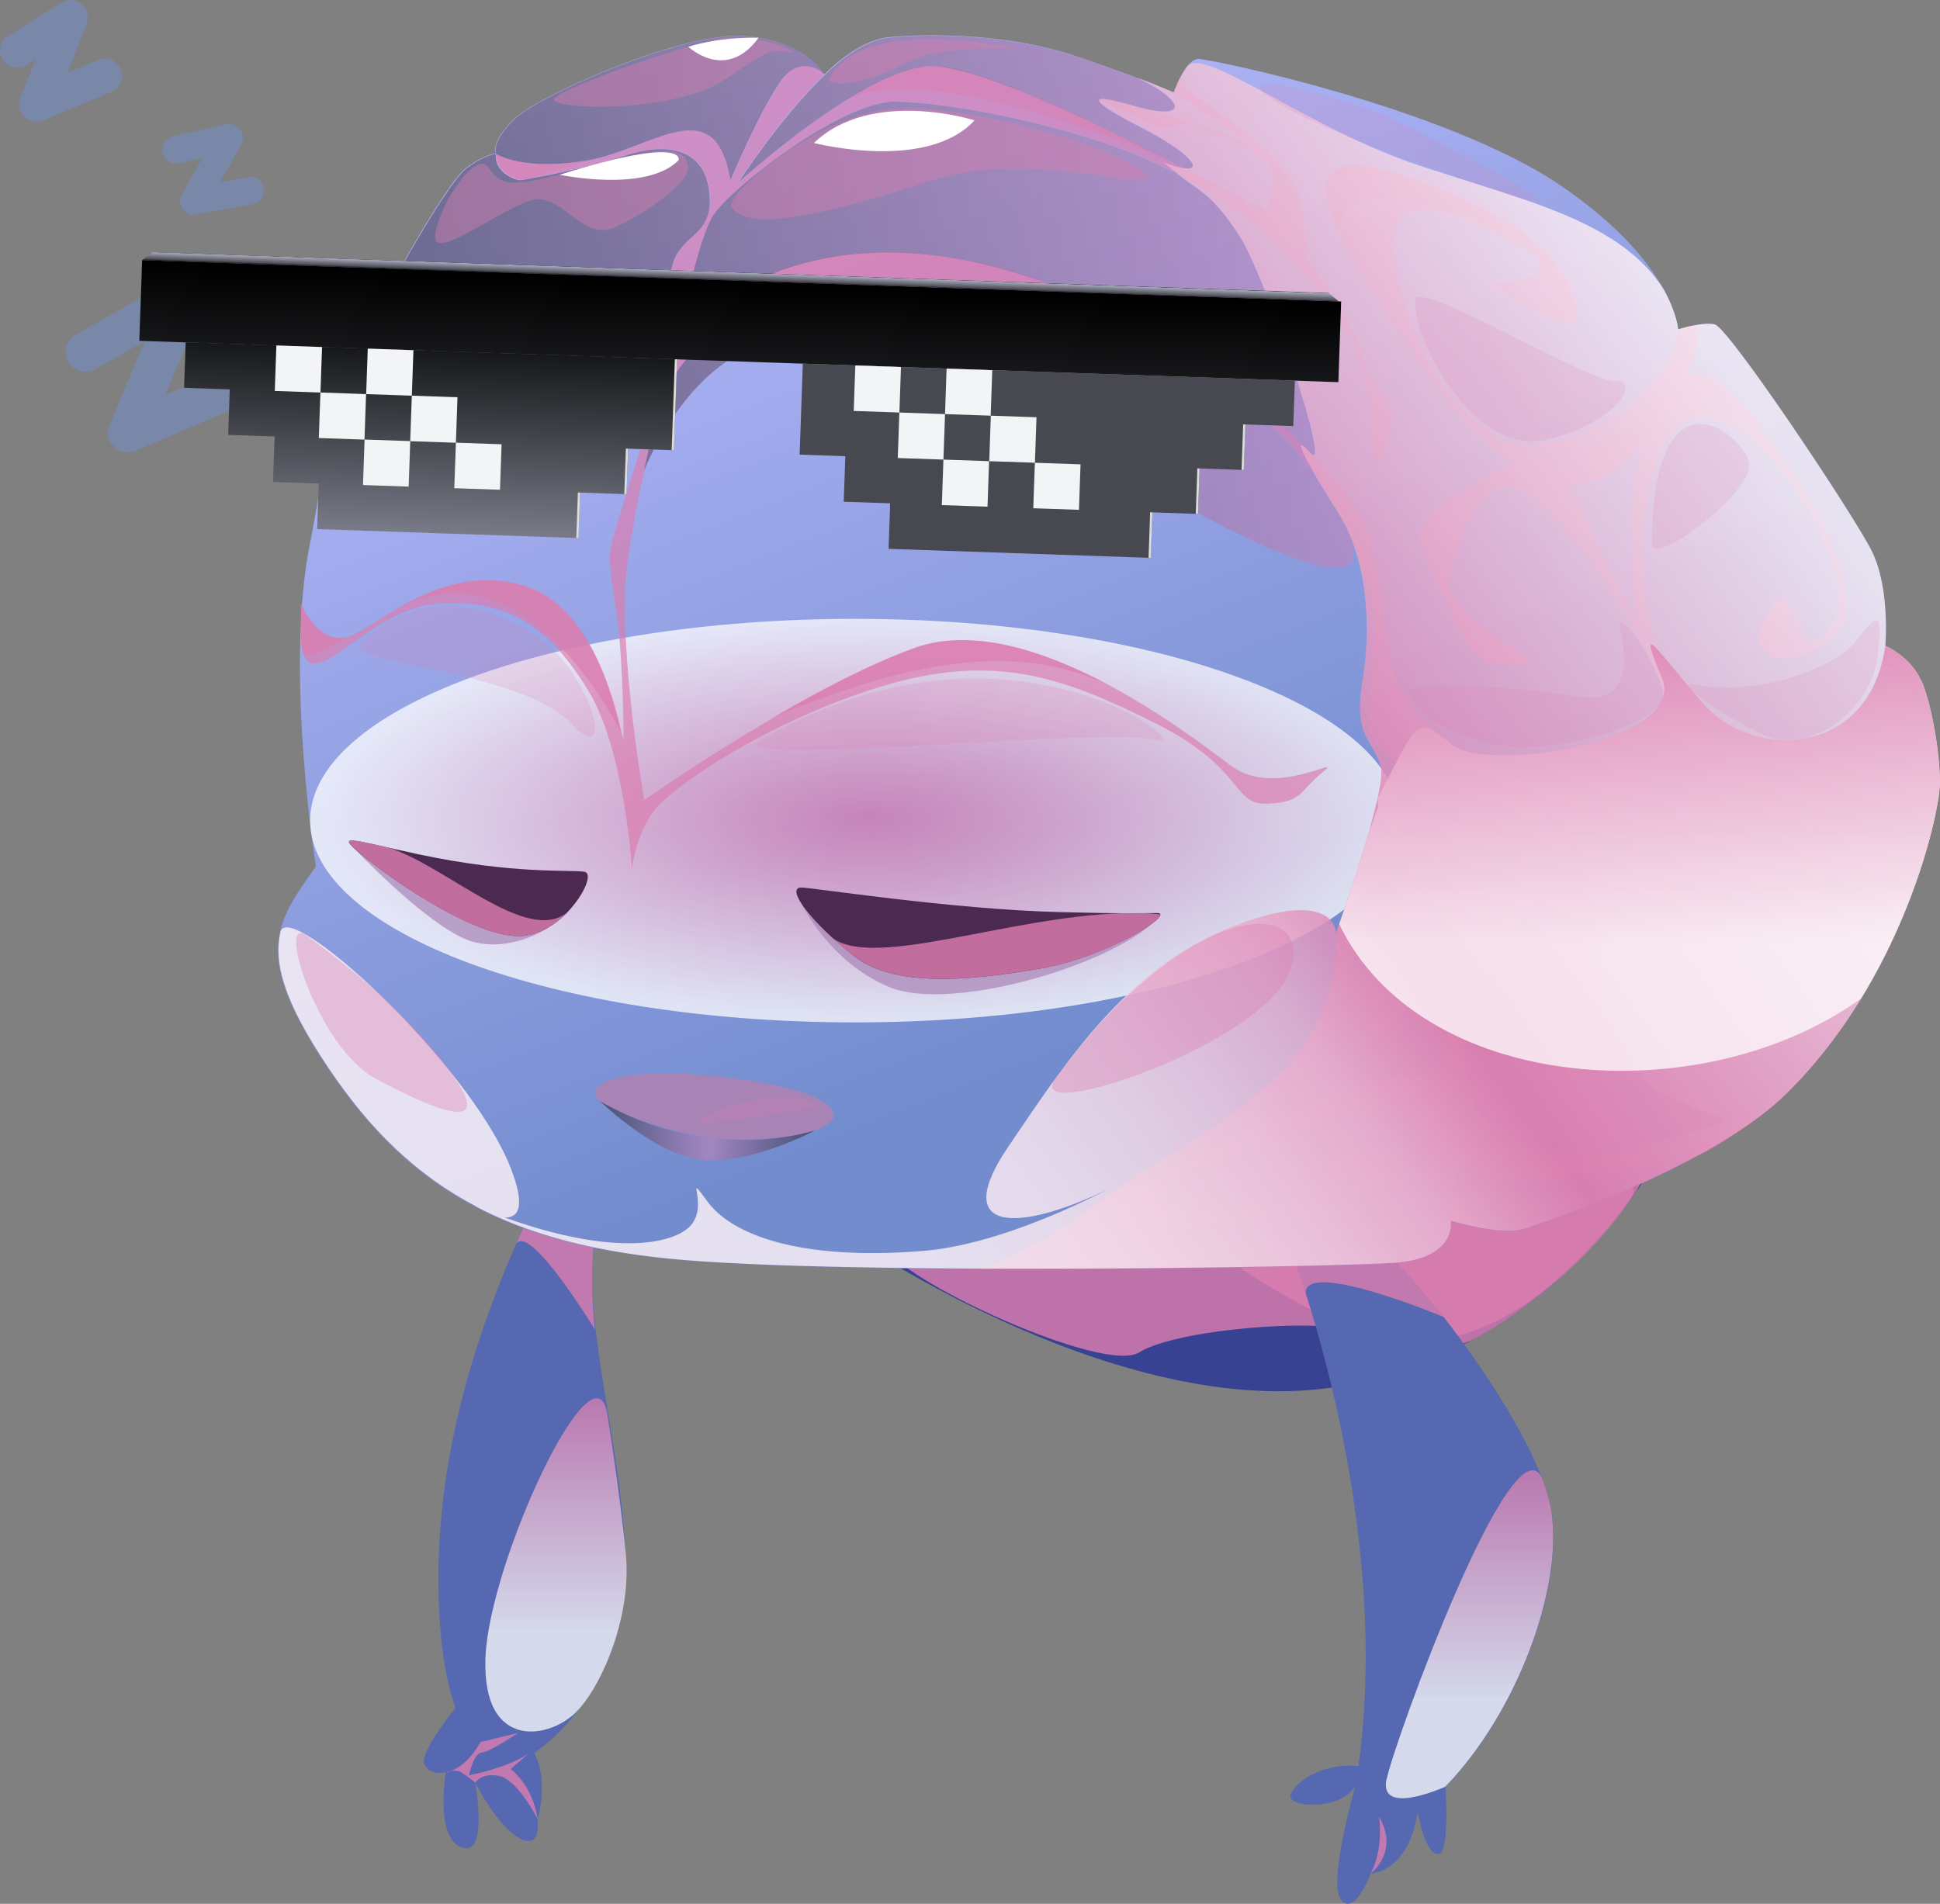 <svg width="108" height="106" viewBox="0 0 108 106" fill="none" xmlns="http://www.w3.org/2000/svg">
<rect x="0" y="0" width="108" height="106" fill="#808080" stroke="none"/>
<path d="M47.379 68.891C47.379 68.891 62.895 79.631 75.205 77.071C84.011 75.242 90.381 69.068 94.158 61.064C97.935 53.061 47.379 68.891 47.379 68.891Z" fill="#374293"/>
<g style="mix-blend-mode:multiply" opacity="0.82">
<path d="M81.914 74.622C77.152 76.953 66.901 69.105 66.901 69.105C66.901 69.105 93.454 62.776 90.765 66.774C88.076 70.772 83.721 73.737 81.914 74.622Z" fill="#DB7DAF"/>
</g>
<g style="mix-blend-mode:multiply" opacity="0.82">
<path d="M75.716 74.158C73.28 73.339 65.384 74.054 63.429 75.294C61.474 76.533 50.475 71.406 49.586 69.71C48.698 68.013 56.474 68.743 56.474 68.743L80.064 63.41C80.064 63.41 95.092 61.175 90.774 66.766C86.463 72.365 81.545 76.098 75.716 74.15V74.158Z" fill="#DB7DAF"/>
</g>
<path d="M86.374 84.209C85.707 79.687 78.805 70.931 77.109 69.707C75.405 68.482 72.102 70.29 72.102 70.29C72.102 70.29 77.516 84.6 75.627 98.328C73.753 98.151 72.198 99.088 71.865 99.892C71.531 100.696 74.775 100.836 75.472 99.375C75.472 99.375 73.894 104.834 74.657 105.778C75.412 106.722 76.309 104.318 76.309 104.318C76.309 104.318 78.412 104.266 78.923 100.88C78.923 100.88 79.293 103.189 80.049 103.241C80.604 103.278 80.545 100.806 80.478 99.486C84.448 95.392 87.011 88.473 86.389 84.217L86.374 84.209Z" fill="#5568B1"/>
<g style="mix-blend-mode:multiply" opacity="0.82">
<path d="M72.686 72.032C72.575 70.055 80.367 73.33 80.367 73.33C80.367 73.33 78.219 69.974 76.219 69.347C74.219 68.72 72.094 70.291 72.094 70.291L72.686 72.039V72.032Z" fill="#DB7DAF"/>
</g>
<g style="mix-blend-mode:multiply" opacity="0.82">
<path d="M76.775 101.156C76.775 101.156 77.049 102.956 76.301 104.313C76.301 104.313 77.923 103.133 76.775 101.156Z" fill="#DB7DAF"/>
</g>
<path style="mix-blend-mode:multiply" opacity="0.75" d="M77.182 99.089C76.767 101.162 80.463 99.48 80.463 99.48C84.433 95.386 86.996 88.467 86.373 84.211C86.284 83.628 86.099 82.979 85.833 82.278C84.181 78.936 77.604 97.016 77.189 99.089H77.182Z" fill="url(#paint0_linear_3112_24732)"/>
<path d="M34.84 87.332C34.759 80.479 31.93 72.38 33.389 67.991C34.848 63.602 29.923 66.685 29.923 66.685C25.782 75.213 24.131 82.648 24.442 89.545C24.553 92.038 24.901 93.816 25.36 95.092C25.36 95.092 23.368 97.534 23.62 98.213C23.872 98.891 24.82 98.677 24.82 98.677C24.82 98.677 24.19 102.329 25.701 102.867C27.212 103.406 26.456 99.267 26.456 99.267C26.456 99.267 27.656 101.65 28.915 102.344C30.174 103.037 29.923 101.296 29.923 101.296C29.923 101.296 30.582 99.209 29.737 97.6C31.819 96.199 34.9 92.503 34.84 87.347V87.332Z" fill="#5568B1"/>
<g style="mix-blend-mode:multiply" opacity="0.82">
<path d="M24.82 98.668C25.983 98.506 26.746 96.994 26.746 96.994L28.827 96.492C28.827 96.492 27.316 97.532 26.828 97.576C26.339 97.628 26.116 98.845 26.116 98.845C26.116 98.845 28.124 98.477 29.398 97.665L28.42 98.499C28.42 98.499 29.62 99.317 29.931 101.28C29.931 101.28 28.805 99.074 27.79 98.882C26.776 98.69 26.465 99.251 26.465 99.251C26.465 99.251 25.998 98.882 25.68 98.683C25.361 98.484 24.828 98.661 24.828 98.661L24.82 98.668Z" fill="#DB7DAF"/>
</g>
<g style="mix-blend-mode:multiply" opacity="0.82">
<path d="M28.759 69.21C29.611 68.251 33.122 74.034 33.122 74.034C33.122 74.034 32.537 69.239 33.625 67.048C34.714 64.857 29.922 66.679 29.922 66.679L28.752 69.202L28.759 69.21Z" fill="#DB7DAF"/>
</g>
<path style="mix-blend-mode:multiply" opacity="0.75" d="M33.789 78.605C32.952 74.71 27.234 87 27.026 92.289C26.819 97.585 30.722 96.825 32.181 95.217C33.64 93.609 35.159 89.869 34.84 86.513C34.522 83.157 33.789 78.605 33.789 78.605Z" fill="url(#paint1_linear_3112_24732)"/>
<path d="M45.912 4.131C45.912 4.131 47.675 2.258 49.467 2.073C51.26 1.889 55.933 1.778 59.947 3.143C63.969 4.508 65.339 5.164 65.339 5.164C65.339 5.164 65.999 3.283 66.71 3.283C67.421 3.283 80.56 6.012 86.9 10.342C93.232 14.672 93.425 18.346 93.425 18.346C93.425 18.346 94.699 17.926 95.454 18.066C96.21 18.206 103.157 28.614 104.201 30.687C105.245 32.76 104.957 35.961 104.957 35.961C104.957 35.961 106.371 36.574 106.942 37.894C107.512 39.214 107.978 41.9 107.978 43.589C107.978 45.278 105.949 54.543 99.387 60.946C95.313 64.922 86.04 68.072 84.766 68.448C83.493 68.824 80.745 67.976 80.745 67.976C80.745 67.976 81.123 70.093 77.575 70.329C74.027 70.565 46.749 71.037 37.202 70.093C27.655 69.149 22.5 65.807 18.242 59.448C13.991 53.09 15.361 51.401 17.583 48.243C17.583 48.243 15.835 37.319 17.249 30.303C18.664 23.288 17.346 24.137 20.745 21.643C20.745 21.643 19.938 19.947 20.553 18.346C21.167 16.745 24.856 10.151 25.945 9.354C27.033 8.557 27.596 8.55 27.596 8.55C27.596 8.55 27.263 7.938 28.633 6.617C30.003 5.297 38.091 1.697 41.542 2.014C44.994 2.332 45.89 4.124 45.89 4.124L45.912 4.131Z" fill="url(#paint2_linear_3112_24732)"/>
<path style="mix-blend-mode:multiply" opacity="0.75" d="M47.593 56.926C64.344 56.926 77.922 51.896 77.922 45.692C77.922 39.487 64.344 34.457 47.593 34.457C30.843 34.457 17.264 39.487 17.264 45.692C17.264 51.896 30.843 56.926 47.593 56.926Z" fill="url(#paint3_radial_3112_24732)"/>
<g style="mix-blend-mode:multiply" opacity="0.68">
<path d="M105.846 36.514L104.957 35.961C104.535 39.966 103.253 43.116 100.372 43.736C97.491 44.355 93.988 40.342 92.951 38.078C91.914 35.821 90.914 31.203 91.862 27.057C92.81 22.912 94.603 22.388 97.202 24.276C99.802 26.165 103.061 31.948 102.261 34.117C101.461 36.285 100.417 35.813 100.372 35.297C100.328 34.78 99.476 32.988 99.002 33.364C98.528 33.74 97.017 35.953 98.624 36.566C100.231 37.178 102.831 35.297 102.787 33.932C102.742 32.567 102.505 30.163 99.854 26.349C97.802 23.391 95.773 20.315 93.884 20.898C94.869 18.84 94.454 18.095 94.454 18.095L93.425 18.345C93.536 20.389 88.937 25.279 84.522 24.719C80.108 24.151 76.96 15.299 77.716 12.665C78.471 10.032 84.678 13.543 85.515 14.296C86.352 15.048 84.648 15.741 83.641 15.741C82.634 15.741 82.508 15.55 84.337 16.686C86.167 17.822 87.929 18.441 87.803 17.379C87.677 16.309 86.981 12.798 78.79 9.973C70.598 7.148 74.064 12.857 78.286 19.142C80.175 21.945 82.182 24.379 84.189 25.759C81.945 26.873 78.642 28.798 79.056 30.126C79.53 31.631 81.701 36.72 82.841 36.861C83.982 37.001 86.248 37.097 84.641 36.315C83.034 35.533 80.53 33.519 80.671 32.479C80.812 31.446 82.234 24.992 85.493 27.817C88.751 30.642 93.344 38.129 92.677 39.914C92.018 41.707 87.618 44.672 84.545 43.448C81.471 42.223 78.116 39.966 77.508 37.185C76.901 34.404 76.746 31.159 76.086 29.418C75.427 27.677 68.68 18.677 56.104 15.055C43.468 11.411 37.795 18.825 37.795 18.825C37.795 18.825 38.788 13.551 39.684 12.046C40.58 10.541 46.964 5.547 49.942 5.643C52.919 5.739 58.592 6.772 63.036 8.512C67.48 10.253 71.502 13.27 74.287 17.32C77.079 21.37 76.175 25.98 76.508 25.84C76.842 25.7 77.738 23.627 77.457 22.875C77.175 22.122 75.99 20.662 75.99 20.662C75.849 18.544 72.776 14.355 72.776 14.355C72.776 14.355 72.82 12.946 72.302 10.821C71.783 8.704 65.562 4.654 65.562 4.654L65.355 5.171C65.355 5.171 71.45 9.029 69.206 7.93C66.962 6.823 61.236 5.34 61.451 5.621C61.666 5.901 64.569 7.126 64.762 7.126C64.954 7.126 65.851 6.867 66.088 6.867C66.325 6.867 70.435 8.542 70.746 9.294C71.05 10.047 70.539 11.736 70.539 11.736C70.035 11.67 55.445 3.312 51.601 3.688C47.757 4.064 41.039 10.224 41.039 10.224C41.039 10.224 43.431 6.491 45.927 4.131C45.927 4.131 44.683 2.95 43.565 4.411C42.446 5.872 40.684 10.017 40.684 10.017C39.832 4.935 36.321 8.313 32.692 8.933C29.063 9.552 27.633 8.557 27.633 8.557C27.633 9.781 29.004 10.017 29.004 10.017C29.004 10.017 32.262 9.501 34.818 8.653C37.373 7.804 39.261 8.416 39.498 10.674C39.736 12.931 38.365 12.887 37.654 14.207C36.943 15.527 37.04 20.042 37.04 20.042C37.04 20.042 35.573 19.334 30.611 18.065C25.648 16.796 20.397 20.234 20.397 20.234L20.782 21.643C20.782 21.643 25.56 17.925 29.292 18.205C33.025 18.485 36.669 21.827 36.669 21.827C36.669 21.827 34.114 29.646 33.973 30.679C33.885 31.328 34.129 32.98 34.329 34.124C34.603 35.968 34.714 39.656 34.714 40.977C34.714 42.297 33.959 34.294 29.418 32.7C24.878 31.107 21.131 34.81 19.449 35.422C17.768 36.034 16.761 33.63 16.761 33.63V35.223C16.776 39.737 20.153 34.006 24.249 33.63C28.352 33.253 30.692 35.09 32.736 38.432C34.781 41.773 35.181 48.368 35.181 48.368C35.181 48.368 35.373 46.627 36.314 45.263C37.262 43.898 42.683 40.173 49.031 38.233C55.378 36.293 59.244 37.731 64.303 40.261C69.361 42.799 68.554 44.835 70.554 44.746C72.546 44.65 72.25 44.134 73.62 43.005C74.99 41.877 71.02 44.51 68.517 42.629C66.014 40.748 57.126 33.873 50.934 36.086C44.742 38.299 35.869 44.547 35.869 44.547C35.869 44.547 34.44 36.521 34.877 31.734C35.069 30.259 35.381 28.385 35.869 26.216C37.099 20.758 37.432 17.741 47.971 16.752C58.511 15.764 63.806 18.921 67.732 21.222C71.657 23.531 76.101 29.418 76.383 34.36C76.664 39.31 75.487 39.819 76.76 41.604C78.034 43.396 84.893 44.149 84.893 44.149C84.893 44.149 81.301 44.717 79.079 47.63C76.857 50.551 75.768 57.707 76.479 57.611C77.19 57.515 79.597 55.066 79.316 54.365C79.034 53.664 77.331 52.905 77.471 52.152C77.612 51.4 78.745 48.67 80.878 47.21C83.011 45.749 87.826 44.901 87.826 44.901C86.189 46.782 80.827 55.228 79.886 60.657C78.968 59.263 77.486 59.78 72.131 61.948C66.776 64.117 59.148 67.724 63.051 68.196C66.954 68.668 72.42 66.979 75.531 66.47C78.642 65.961 79.153 64.523 76.82 64.242C74.487 63.962 70.235 65.939 71.65 65.637C73.065 65.334 76.442 65.341 75.116 66.035C73.79 66.728 71.746 67.355 67.776 67.54C63.806 67.731 64.406 66.256 66.073 65.157C67.739 64.058 76.975 61.262 77.671 61.734C78.368 62.206 80.316 65.784 80.775 67.982L83.256 68.506C81.678 68.285 81.086 66.455 80.73 64.589C84.019 67.127 94.677 64.272 94.677 64.272C97.024 63.077 99.417 60.953 99.417 60.953C96.121 63.859 88.196 65.017 84.085 63.32C79.975 61.624 81.723 55.553 83.848 51.739C85.974 47.925 90.959 43.123 93.558 43.308C96.158 43.499 100.35 44.717 100.683 49.098C101.017 53.48 97.847 57.53 94.966 55.973C92.084 54.417 93.166 51.355 92.551 50.367C91.936 49.379 91.462 52.44 91.796 53.569C92.129 54.697 94.062 58.843 96.239 58.511C98.417 58.179 101.72 50.551 101.631 48.434C101.535 46.317 99.076 44.149 99.076 44.149C109.001 43.913 105.875 36.514 105.875 36.514H105.846ZM91.062 34.264C89.499 31.815 88.418 28.82 87.359 26.969C88.744 27.02 90.092 26.371 91.359 24.77C90.329 28.842 91.062 34.271 91.062 34.271V34.264Z" fill="#DB7DAF"/>
</g>
<g opacity="0.7">
<g style="mix-blend-mode:multiply" opacity="0.68">
<path d="M81.242 12.097C81.65 12.237 82.064 12.392 82.464 12.569C82.479 12.569 82.487 12.576 82.501 12.584C83.242 12.886 83.842 13.203 84.338 13.521C84.901 13.845 85.331 14.133 85.508 14.295C85.664 14.435 85.731 14.575 85.731 14.708C87.034 16.287 86.227 17.666 86.227 17.666C87.197 18.042 87.871 18.05 87.797 17.371C87.671 16.302 86.975 12.79 78.783 9.965C72.606 7.833 73.058 10.562 75.465 14.723C73.243 10.23 76.487 10.326 81.242 12.097Z" fill="#DB7DAF"/>
</g>
<g style="mix-blend-mode:multiply" opacity="0.68">
<path d="M65.059 8.917C60.341 6.505 53.942 3.451 51.586 3.68C50.283 3.805 48.653 4.602 47.068 5.591C51.809 3.105 64.999 8.888 65.059 8.917Z" fill="#DB7DAF"/>
</g>
<g style="mix-blend-mode:multiply" opacity="0.68">
<path d="M63.03 17.82C60.956 16.743 58.645 15.784 56.09 15.046C43.455 11.402 37.781 18.816 37.781 18.816C48.195 12.988 60.252 16.883 63.03 17.82Z" fill="#DB7DAF"/>
</g>
<g style="mix-blend-mode:multiply" opacity="0.68">
<path d="M85.005 25.965C85.605 26.149 86.464 26.459 87.36 26.96C88.745 27.012 90.093 26.363 91.36 24.762C92.211 22.859 95.048 20.971 98.299 24.135C96.781 22.062 95.292 20.462 93.885 20.897C94.87 18.839 94.456 18.094 94.456 18.094L93.426 18.345C93.441 18.632 93.352 18.986 93.189 19.37C91.863 24.268 87.953 26.481 85.005 25.965Z" fill="#DB7DAF"/>
</g>
<g style="mix-blend-mode:multiply" opacity="0.68">
<path d="M90.574 43.868C93.603 42.363 95.514 42.098 91.567 36.086C92.433 37.797 92.915 39.251 92.67 39.914C92.011 41.707 87.612 44.672 84.538 43.448C84.538 43.448 87.545 45.38 90.574 43.868Z" fill="#DB7DAF"/>
</g>
<g style="mix-blend-mode:multiply" opacity="0.68">
<path d="M82.835 36.852C83.968 36.992 86.242 37.088 84.634 36.306C83.138 35.584 80.857 33.776 80.672 32.699C80.701 33.127 80.768 33.599 80.835 34.263C81.546 35.628 82.301 36.786 82.835 36.852Z" fill="#DB7DAF"/>
</g>
<g style="mix-blend-mode:multiply" opacity="0.68">
<path d="M99.996 34.264C99.7 33.681 99.285 33.15 99.004 33.372C98.53 33.748 97.019 35.961 98.626 36.573C99.041 36.728 99.515 36.721 99.996 36.603C98.197 36.912 99.293 32.759 99.996 34.264Z" fill="#DB7DAF"/>
</g>
<g style="mix-blend-mode:multiply" opacity="0.68">
<path d="M105.846 36.514L104.958 35.961C104.898 36.529 104.817 37.075 104.721 37.599C104.802 39.657 104.683 42.666 103.417 43.33C107.89 41.353 105.846 36.514 105.846 36.514Z" fill="#DB7DAF"/>
</g>
<g style="mix-blend-mode:multiply" opacity="0.68">
<path d="M91.835 50.992C91.649 51.788 91.59 52.954 91.768 53.559C92.101 54.687 94.034 58.833 96.212 58.501C97.004 58.383 97.938 57.299 98.811 55.868C97.012 58.59 90.812 55.617 91.835 50.984V50.992Z" fill="#DB7DAF"/>
</g>
<g style="mix-blend-mode:multiply" opacity="0.68">
<path d="M81.51 62.798C80.221 60.179 80.421 58.453 83.909 50.848C82.124 54.012 80.362 57.76 79.858 60.666C78.94 59.272 77.458 59.788 72.103 61.957C71.859 62.053 71.607 62.156 71.356 62.267C79.199 59.375 78.54 60.504 80.71 64.59C83.998 67.128 94.656 64.273 94.656 64.273C97.004 63.078 99.396 60.954 99.396 60.954C98.737 61.536 97.893 62.038 96.93 62.473C96.915 62.473 96.908 62.488 96.893 62.495C93.227 64.627 82.791 65.431 81.502 62.812L81.51 62.798Z" fill="#DB7DAF"/>
</g>
<g style="mix-blend-mode:multiply" opacity="0.68">
<path d="M20.762 21.643C20.762 21.643 24.072 18.721 27.62 17.925C27.62 17.925 25.057 17.453 20.384 20.234C20.384 20.234 20.517 21.089 20.769 21.643H20.762Z" fill="#DB7DAF"/>
</g>
<g style="mix-blend-mode:multiply" opacity="0.68">
<path d="M32.983 8.872C32.983 8.872 29.457 10.015 28.983 10.015C28.509 10.015 27.443 9.418 27.613 8.555C27.613 8.555 28.154 9.115 30.027 9.167C31.894 9.219 32.983 8.872 32.983 8.872Z" fill="#DB7DAF"/>
</g>
</g>
<g style="mix-blend-mode:multiply" opacity="0.36">
<path d="M106.941 37.885C106.371 36.565 104.956 35.953 104.956 35.953C104.956 35.953 105.237 32.751 104.2 30.678C103.163 28.606 96.209 18.205 95.453 18.057C94.698 17.917 93.424 18.337 93.424 18.337C93.424 18.337 93.372 17.482 92.617 16.11C90.21 12.326 85.092 11.226 79.004 9.213C72.908 7.199 67.19 2.662 66.124 3.651C65.68 4.204 65.339 5.148 65.339 5.148C65.339 5.148 64.783 4.883 63.346 4.337C65.842 5.502 66.427 6.845 63.028 5.864C59.628 4.883 61.554 6.085 63.687 7.169C65.813 8.254 67.138 9.478 65.976 9.368C64.813 9.257 64.094 8.49 65.457 9.589C66.82 10.688 67.457 10.747 68.983 13.1C70.508 15.453 74.219 26.643 72.945 25.212C71.671 23.781 72.967 26.171 74.515 28.584C76.063 30.996 76.382 34.795 75.841 37.959C75.3 41.116 76.559 41.316 76.878 42.717C77.197 44.119 74.375 51.945 74.375 51.945C74.375 51.945 74.375 49.312 68.516 51.635C62.658 53.959 59.347 59.108 56.133 63.844C52.918 68.579 56.481 68.727 61.747 66.189C58.214 67.997 54.437 69.406 51.407 69.649C44.408 70.217 40.72 68.705 39.401 66.92C38.076 65.127 39.401 66.92 38.55 68.115C37.765 69.214 34.417 70.062 28.099 67.79C28.892 67.812 29.255 67.163 28.432 65.039C26.166 59.218 15.915 49.836 15.604 51.938C15.242 53.671 15.827 55.781 18.271 59.432C20.574 62.877 23.166 65.422 26.551 67.193C26.514 67.178 26.477 67.163 26.44 67.148C29.329 68.675 32.802 69.634 37.224 70.077C46.771 71.021 74.049 70.549 77.597 70.313C81.144 70.077 80.766 67.96 80.766 67.96C80.766 67.96 83.507 68.808 84.788 68.432C86.062 68.056 95.342 64.906 99.408 60.93C105.963 54.527 108 45.269 108 43.573C108 41.876 107.526 39.191 106.963 37.878L106.941 37.885Z" fill="#DB7DAF"/>
</g>
<g style="mix-blend-mode:multiply" opacity="0.75">
<path d="M77.583 70.33C81.131 70.094 80.753 67.977 80.753 67.977C80.753 67.977 83.493 68.826 84.775 68.449C86.049 68.073 95.329 64.923 99.395 60.947C105.95 54.544 107.987 45.287 107.987 43.59C107.987 41.894 107.513 39.209 106.95 37.896C106.379 36.575 104.965 35.963 104.965 35.963C104.069 42.27 97.543 42.27 94.892 39.253C92.248 36.228 91.063 34.266 92.529 37.755C93.996 41.245 82.886 43.126 80.812 41.444C78.739 39.769 79.013 40.109 76.702 44.446L76.746 44.903C76.746 44.903 76.576 45.398 76.243 46.239C75.494 48.879 74.383 51.97 74.383 51.97C74.383 51.97 74.858 55.267 72.117 58.808C70.754 60.564 67.37 63.116 63.444 65.307C59.178 68.427 56.749 70.08 54.268 70.655C64.614 70.707 75.457 70.478 77.598 70.338L77.583 70.33Z" fill="#DB7DAF"/>
</g>
<path style="mix-blend-mode:screen" opacity="0.43" d="M27.618 8.558C27.618 8.558 27.285 7.946 28.655 6.625C30.025 5.305 38.113 1.705 41.565 2.022C45.016 2.34 45.912 4.132 45.912 4.132C45.912 4.132 44.668 2.952 43.549 4.412C42.431 5.873 40.668 10.019 40.668 10.019C39.816 4.936 36.306 8.315 32.677 8.934C29.048 9.554 27.618 8.558 27.618 8.558ZM41.031 10.225C41.031 10.225 43.972 7.533 47.075 5.6C47.593 5.275 48.119 4.973 48.63 4.707C48.749 4.648 48.86 4.589 48.971 4.538C49.089 4.479 49.208 4.427 49.326 4.376C49.541 4.28 49.749 4.191 49.956 4.11C50.015 4.088 50.074 4.066 50.134 4.044C50.334 3.97 50.534 3.911 50.726 3.859C50.793 3.844 50.86 3.822 50.919 3.808C51.148 3.756 51.371 3.712 51.585 3.689C51.719 3.675 51.874 3.675 52.037 3.689C52.089 3.689 52.148 3.697 52.2 3.704C52.319 3.712 52.437 3.726 52.563 3.749C52.63 3.756 52.696 3.771 52.77 3.785C52.896 3.808 53.03 3.837 53.17 3.867C53.244 3.881 53.311 3.896 53.385 3.918C53.548 3.955 53.726 4.007 53.904 4.051C53.956 4.066 54 4.08 54.052 4.095C54.281 4.162 54.526 4.235 54.77 4.316C54.837 4.339 54.904 4.361 54.978 4.39C55.163 4.457 55.348 4.516 55.548 4.589C55.637 4.626 55.733 4.656 55.829 4.693C56.007 4.759 56.192 4.825 56.377 4.899C56.474 4.936 56.57 4.973 56.666 5.01C56.874 5.091 57.081 5.172 57.288 5.261C57.362 5.29 57.437 5.32 57.511 5.357C57.799 5.475 58.096 5.6 58.392 5.733C58.407 5.733 58.422 5.748 58.444 5.755C58.725 5.88 59.007 6.006 59.295 6.131C59.377 6.168 59.459 6.205 59.54 6.242C59.77 6.345 59.992 6.448 60.221 6.552C60.31 6.588 60.392 6.633 60.481 6.67C60.725 6.78 60.969 6.898 61.206 7.016C61.266 7.046 61.318 7.068 61.377 7.097C62.325 7.555 63.258 8.012 64.154 8.47C64.176 8.477 64.199 8.492 64.221 8.499C64.835 8.809 65.436 9.119 65.998 9.406C67.161 9.517 65.835 8.292 63.71 7.208C61.584 6.124 59.658 4.921 63.051 5.902C63.28 5.961 63.502 6.013 63.732 6.08C66.346 6.684 65.68 5.452 63.369 4.376C62.547 4.066 61.436 3.66 59.977 3.166C55.955 1.801 51.289 1.904 49.497 2.096C47.697 2.288 45.942 4.154 45.942 4.154C43.453 6.507 41.053 10.247 41.053 10.247L41.031 10.225ZM72.946 25.244C74.219 26.675 70.509 15.485 68.983 13.132C67.48 10.815 66.835 10.719 65.517 9.672C64.702 9.244 63.873 8.853 63.021 8.521C58.577 6.78 52.904 5.74 49.926 5.652C46.949 5.563 40.565 10.55 39.668 12.055C38.772 13.559 37.78 18.834 37.78 18.834C37.78 18.834 43.453 11.428 56.089 15.064C56.666 15.234 57.237 15.411 57.792 15.603C57.888 15.632 57.984 15.669 58.081 15.699C58.629 15.89 59.17 16.09 59.696 16.303C59.74 16.318 59.777 16.34 59.821 16.355C60.947 16.812 62.021 17.307 63.028 17.83C67.265 20.029 70.487 22.706 72.672 24.963C72.746 25.03 72.827 25.118 72.938 25.244H72.946ZM26.559 17.934C27.848 17.742 29.233 17.727 30.596 18.081C35.558 19.35 37.024 20.058 37.024 20.058C37.024 20.058 36.928 15.536 37.639 14.223C38.35 12.903 39.72 12.954 39.483 10.69C39.246 8.433 37.358 7.82 34.802 8.669C32.751 9.347 30.24 9.819 29.336 9.974C29.174 10.011 29.055 10.033 28.988 10.033C28.514 10.033 27.448 9.436 27.618 8.573C27.618 8.573 27.048 8.573 25.966 9.377C24.878 10.181 21.189 16.768 20.575 18.369C20.323 19.025 20.315 19.689 20.382 20.25C20.389 20.25 20.982 19.859 21.952 19.402C24.063 18.361 25.618 18.03 26.559 17.941V17.934ZM74.516 28.622C74.123 28.01 73.746 27.398 73.427 26.852C71.783 24.455 69.679 22.389 67.709 21.231C63.784 18.922 58.488 15.772 47.949 16.761C37.41 17.749 37.076 20.766 35.847 26.225C35.847 26.225 37.802 21.084 41.787 19.387C47.949 16.761 52.948 20.449 61.74 25.731C70.531 31.012 77.019 33.808 74.982 29.53C74.849 29.249 74.701 28.969 74.553 28.689C74.538 28.667 74.531 28.644 74.516 28.63V28.622ZM35.78 24.528C36.261 23.023 36.647 21.843 36.647 21.843C36.647 21.843 33.01 18.502 29.27 18.221C25.537 17.941 20.76 21.659 20.76 21.659C19.13 22.854 18.582 23.282 18.301 24.182C16.901 27.796 34.528 15.595 35.78 24.536V24.528Z" fill="url(#paint4_linear_3112_24732)"/>
<path style="mix-blend-mode:multiply" opacity="0.75" d="M106.941 37.885C106.371 36.565 104.956 35.953 104.956 35.953C104.956 35.953 105.237 32.751 104.2 30.678C103.163 28.606 96.209 18.205 95.453 18.057C94.698 17.917 93.424 18.337 93.424 18.337C93.424 18.337 93.372 17.482 92.617 16.11C90.21 12.326 85.092 11.226 79.004 9.213C72.908 7.199 67.19 2.662 66.124 3.651C65.68 4.204 65.339 5.148 65.339 5.148C65.339 5.148 64.783 4.883 63.346 4.337C65.842 5.502 66.427 6.845 63.028 5.864C59.628 4.883 61.554 6.085 63.687 7.169C65.813 8.254 67.138 9.478 65.976 9.368C64.813 9.257 64.094 8.49 65.457 9.589C66.82 10.688 67.457 10.747 68.983 13.1C70.508 15.453 74.219 26.643 72.945 25.212C71.671 23.781 72.967 26.171 74.515 28.584C76.063 30.996 76.382 34.795 75.841 37.959C75.3 41.116 76.559 41.316 76.878 42.717C77.197 44.119 74.375 51.945 74.375 51.945C74.375 51.945 74.375 49.312 68.516 51.635C62.658 53.959 59.347 59.108 56.133 63.844C52.918 68.579 56.481 68.727 61.747 66.189C58.214 67.997 54.437 69.406 51.407 69.649C44.408 70.217 40.72 68.705 39.401 66.92C38.076 65.127 39.401 66.92 38.55 68.115C37.765 69.214 34.417 70.062 28.099 67.79C28.892 67.812 29.255 67.163 28.432 65.039C26.166 59.218 15.915 49.836 15.604 51.938C15.242 53.671 15.827 55.781 18.271 59.432C20.574 62.877 23.166 65.422 26.551 67.193C26.514 67.178 26.477 67.163 26.44 67.148C29.329 68.675 32.802 69.634 37.224 70.077C46.771 71.021 74.049 70.549 77.597 70.313C81.144 70.077 80.766 67.96 80.766 67.96C80.766 67.96 83.507 68.808 84.788 68.432C86.062 68.056 95.342 64.906 99.408 60.93C105.963 54.527 108 45.269 108 43.573C108 41.876 107.526 39.191 106.963 37.878L106.941 37.885Z" fill="url(#paint5_linear_3112_24732)"/>
<g style="mix-blend-mode:screen" opacity="0.18">
<path d="M78.53 38.78C77.774 37.711 84.721 38.279 87.802 38.78C90.884 39.282 90.506 36.619 90.195 34.996C89.884 33.373 92.683 37.519 92.572 38.839C92.461 40.16 86.721 42.233 82.929 41.377C79.137 40.521 78.53 38.78 78.53 38.78Z" fill="#DB7DAF"/>
</g>
<g style="mix-blend-mode:screen" opacity="0.18">
<path d="M94.358 38.106C97.832 38.8 102.209 37.214 103.424 35.583C104.631 33.953 104.823 34.152 104.505 36.69C104.186 39.227 100.92 42.34 97.906 40.791C94.891 39.242 93.306 37.9 94.358 38.106Z" fill="#DB7DAF"/>
</g>
<g style="mix-blend-mode:screen" opacity="0.18">
<path d="M87.358 48.267C89.232 47.049 88.366 58.439 92.21 60.637C96.053 62.835 97.446 61.994 94.358 62.983C91.269 63.964 85.21 64.716 82.566 61.898C79.922 59.073 84.085 50.413 87.358 48.274V48.267Z" fill="#DB7DAF"/>
</g>
<g style="mix-blend-mode:screen" opacity="0.43">
<path d="M40.713 11.47C41.52 13.079 46.386 11.817 51.993 10.01C57.6 8.203 64.954 11.006 63.717 9.648C62.481 8.291 53.504 5.599 49.408 6.085C45.312 6.572 40.395 10.843 40.713 11.47Z" fill="#DB7DAF"/>
</g>
<g style="mix-blend-mode:screen" opacity="0.43">
<path d="M47.83 17.12C46.926 17.29 54.074 21.081 58.295 21.517C62.517 21.952 68.783 22.785 65.591 20.631C62.391 18.477 55.644 15.623 47.83 17.113V17.12Z" fill="#DB7DAF"/>
</g>
<g style="mix-blend-mode:screen" opacity="0.43">
<path d="M24.768 19.771C23.465 20.855 30.175 20.339 32.271 20.235C34.367 20.132 28.738 16.451 24.768 19.771Z" fill="#DB7DAF"/>
</g>
<g style="mix-blend-mode:screen" opacity="0.43">
<path d="M34.217 12.665C32.521 13.41 31.432 11.035 29.921 11.094C28.418 11.161 23.981 14.827 24.233 13.041C24.492 11.249 26.521 8.409 27.151 9.279C27.781 10.15 28.055 10.526 31.151 9.729C34.246 8.933 38.142 7.428 38.305 9.279C38.387 10.216 35.787 11.972 34.209 12.665H34.217Z" fill="#DB7DAF"/>
</g>
<g style="mix-blend-mode:screen" opacity="0.43">
<path d="M46.195 4.314C45.884 4.852 47.906 4.852 50.402 3.524C52.898 2.197 58.297 2.949 56.26 2.624C54.223 2.3 47.987 1.216 46.187 4.321L46.195 4.314Z" fill="#DB7DAF"/>
</g>
<g style="mix-blend-mode:screen" opacity="0.43">
<path d="M30.878 5.636C31.811 6.167 37.825 6.152 40.38 4.412C42.935 2.671 42.928 2.752 43.876 2.907C44.824 3.062 42.424 1.815 40.143 2.169C37.862 2.531 30.189 5.238 30.878 5.636Z" fill="#DB7DAF"/>
</g>
<g style="mix-blend-mode:screen" opacity="0.18">
<path d="M78.783 16.707C78.849 15.475 88.367 21.266 89.877 21.207C91.388 21.14 90.07 23.53 86.093 24.475C82.115 25.419 78.657 18.994 78.783 16.715V16.707Z" fill="#DB7DAF"/>
</g>
<g style="mix-blend-mode:screen" opacity="0.18">
<path d="M91.958 30.26C91.951 31.691 97.55 27.42 97.379 25.849C97.209 24.278 92.025 19.977 91.958 30.26Z" fill="#DB7DAF"/>
</g>
<g style="mix-blend-mode:screen" opacity="0.18">
<path d="M70.316 5.128C68.872 3.845 75.641 5.689 77.345 6.537C79.048 7.386 89.921 12.763 83.973 10.83C78.026 8.89 71.99 6.626 70.308 5.136L70.316 5.128Z" fill="#DB7DAF"/>
</g>
<g style="mix-blend-mode:multiply" opacity="0.37">
<path d="M58.755 60.052C56.799 62.715 70.531 58.112 71.849 53.967C73.175 49.821 66.08 50.057 58.755 60.052Z" fill="#DB7DAF"/>
</g>
<g style="mix-blend-mode:multiply" opacity="0.37">
<path d="M17.072 52.094C15.368 50.84 17.642 58.298 20.916 60.061C24.197 61.824 27.441 63.13 25.345 60.061C23.249 56.992 20.479 54.61 17.072 52.094Z" fill="#DB7DAF"/>
</g>
<path d="M45.312 7.961C45.312 7.961 51.593 9.591 54.252 6.7C54.252 6.7 48.527 4.885 45.312 7.961Z" fill="white"/>
<path d="M31.158 9.729C31.158 9.729 35.98 10.754 37.78 8.917C37.78 8.917 38.276 7.508 31.158 9.729Z" fill="white"/>
<path d="M38.32 2.603C38.32 2.603 40.409 4.595 42.231 2.102C42.231 2.102 40.209 2.02 38.32 2.603Z" fill="white"/>
<path style="mix-blend-mode:multiply" opacity="0.75" d="M106.941 37.888C106.371 36.567 104.956 35.955 104.956 35.955C104.06 42.262 97.535 42.262 94.883 39.245C92.239 36.221 91.054 34.258 92.521 37.748C93.987 41.237 82.877 43.118 80.804 41.436C78.73 39.761 79.004 40.101 76.693 44.438L76.738 44.895C76.738 44.895 76.567 45.39 76.234 46.231C75.664 48.23 74.893 50.48 74.553 51.453C79.108 60.91 94.757 61.972 103.608 55.592C106.867 50.258 107.993 44.829 107.993 43.575C107.993 41.879 107.519 39.193 106.956 37.88L106.941 37.888Z" fill="url(#paint6_linear_3112_24732)"/>
<g style="mix-blend-mode:multiply" opacity="0.68">
<path d="M19.509 35.385C19.509 35.385 19.45 35.414 19.428 35.421C17.747 36.034 16.739 33.629 16.739 33.629C16.776 34.522 16.739 35.208 16.754 35.68C16.769 35.886 16.791 36.063 16.821 36.211C16.991 36.749 17.591 36.484 19.502 35.385H19.509Z" fill="#DB7DAF"/>
</g>
<g style="mix-blend-mode:multiply" opacity="0.68">
<path d="M29.395 32.7C26.417 31.652 23.781 32.892 21.848 34.035C27.736 30.672 32.365 36.647 34.572 40.755C34.224 39.302 33.017 33.969 29.395 32.7Z" fill="#DB7DAF"/>
</g>
<g style="mix-blend-mode:multiply" opacity="0.68">
<path d="M50.904 36.078C48.467 36.948 45.623 38.445 43.06 39.935C53.333 35.605 58.207 36.557 61.74 38.15C58.281 36.299 54.207 34.89 50.904 36.07V36.078Z" fill="#DB7DAF"/>
</g>
<g style="mix-blend-mode:screen" opacity="0.21">
<path d="M42.364 41.206C39.624 42.806 61.651 40.402 64.362 41.206C67.072 42.01 56.229 33.114 42.364 41.206Z" fill="#DB7DAF"/>
</g>
<g style="mix-blend-mode:screen" opacity="0.21">
<path d="M20.049 35.894C19.034 36.867 29.144 37.406 31.773 40.261C34.403 43.115 32.966 37.052 29.314 35.053C25.663 33.053 22.76 33.29 20.049 35.886V35.894Z" fill="#DB7DAF"/>
</g>
<g style="mix-blend-mode:multiply">
<path d="M33.41 61.315C32.225 60.23 35.113 59.574 38.372 59.81C41.631 60.046 45.794 60.651 46.364 61.905C46.934 63.159 42.112 63.771 39.224 63.299C36.343 62.827 33.773 61.654 33.41 61.322V61.315Z" fill="#A783B6"/>
</g>
<g style="mix-blend-mode:multiply" opacity="0.68">
<path d="M19.671 47.188C19.671 47.188 24.1 51.901 26.418 52.462C28.736 53.03 31.195 51.495 31.862 50.477C32.536 49.459 19.671 47.188 19.671 47.188Z" fill="#A783B6"/>
</g>
<g style="mix-blend-mode:multiply" opacity="0.68">
<path d="M44.632 50.34C44.632 50.34 46.187 53.593 49.52 54.965C52.846 56.33 61.304 53.91 64.118 51.446C64.118 51.446 56.349 52.472 52.231 51.955C48.113 51.439 44.632 50.347 44.632 50.347V50.34Z" fill="#A783B6"/>
</g>
<path d="M44.572 49.415C45.016 49.385 52.926 50.639 59.074 50.787C62.955 50.883 63.132 50.838 64.428 50.838C65.465 50.838 61.658 53.302 57.874 53.936C54.948 54.423 50.06 55.183 47.601 53.273C45.142 51.362 43.75 49.474 44.572 49.415Z" fill="#4C2951"/>
<path d="M23.293 47.565C28.589 48.693 31.707 48.413 32.529 48.538C33.351 48.664 31.455 51.932 29.092 52.116C26.73 52.3 22.367 49.379 20.375 47.786C18.516 46.296 19.323 46.716 23.293 47.565Z" fill="#4C2951"/>
<g style="mix-blend-mode:multiply">
<path d="M37.506 62.93C38.928 61.801 42.046 60.437 45.757 61.307C44.364 60.451 41.068 60.009 38.372 59.81C35.113 59.574 32.225 60.23 33.41 61.315C33.699 61.58 35.38 62.377 37.506 62.923V62.93Z" fill="#A783B6"/>
</g>
<g style="mix-blend-mode:screen" opacity="0.25">
<path d="M38.898 62.397C38.306 62.81 44.335 61.94 45.327 61.608C46.32 61.276 41.735 60.42 38.898 62.397Z" fill="#DB7DAF"/>
</g>
<g style="mix-blend-mode:multiply" opacity="0.82">
<path d="M57.866 53.938C61.288 53.37 64.732 51.298 64.577 50.914C64.34 50.885 64.08 50.862 63.792 50.848C63.384 50.848 63.007 50.855 62.392 50.848C56.089 51.076 48.823 53.887 46.416 52.279C46.772 52.603 47.172 52.935 47.601 53.267C50.06 55.178 54.948 54.418 57.874 53.931L57.866 53.938Z" fill="#DB7DAF"/>
</g>
<g style="mix-blend-mode:multiply" opacity="0.82">
<path d="M20.383 47.785C22.376 49.386 26.738 52.307 29.101 52.115C30.034 52.041 30.886 51.488 31.53 50.839C29.256 52.55 24.879 48.235 21.628 47.195C19.146 46.634 18.821 46.531 20.383 47.785Z" fill="#DB7DAF"/>
</g>
<path style="mix-blend-mode:screen" opacity="0.43" d="M33.411 61.312C33.411 61.312 36.692 64.558 39.447 64.61C42.203 64.654 45.395 62.928 45.395 62.928C45.395 62.928 39.655 64.897 33.411 61.32V61.312Z" fill="url(#paint7_linear_3112_24732)"/>
<path opacity="0.51" d="M7.124 25.192C6.836 25.192 6.554 25.081 6.339 24.874C6.021 24.557 5.925 24.078 6.095 23.665L8.05 19.003L5.302 20.559C4.769 20.861 4.088 20.677 3.792 20.146C3.488 19.615 3.673 18.936 4.206 18.634L9.783 15.477C10.198 15.241 10.709 15.3 11.072 15.609C11.428 15.927 11.546 16.428 11.361 16.863L9.206 21.99L12.827 20.441C13.39 20.198 14.042 20.463 14.286 21.024C14.531 21.584 14.264 22.234 13.701 22.477L7.554 25.103C7.413 25.162 7.265 25.192 7.117 25.192H7.124Z" fill="#738DCF"/>
<path opacity="0.51" d="M10.799 11.963C10.554 11.963 10.325 11.845 10.177 11.646C10.006 11.403 9.984 11.086 10.125 10.827L11.251 8.799L9.954 9.087C9.54 9.175 9.132 8.917 9.036 8.504C8.947 8.091 9.206 7.685 9.621 7.589L12.591 6.925C12.887 6.859 13.191 6.969 13.376 7.213C13.554 7.456 13.576 7.781 13.435 8.039L12.265 10.141L13.798 9.861C14.213 9.78 14.613 10.06 14.694 10.473C14.769 10.886 14.495 11.285 14.08 11.366L10.947 11.941C10.902 11.949 10.851 11.956 10.806 11.956L10.799 11.963Z" fill="#738DCF"/>
<path opacity="0.51" d="M2.036 6.772C1.792 6.772 1.547 6.676 1.362 6.499C1.08 6.226 0.992 5.82 1.132 5.459L1.969 3.327L1.48 3.629C1.029 3.91 0.429 3.777 0.147 3.327C-0.134 2.877 -0.001 2.28 0.451 1.999L3.413 0.148C3.769 -0.074 4.221 -0.044 4.547 0.222C4.865 0.487 4.984 0.93 4.828 1.313L3.762 4.043L5.443 3.342C5.939 3.135 6.502 3.364 6.709 3.858C6.917 4.345 6.687 4.913 6.191 5.12L2.406 6.706C2.288 6.757 2.162 6.779 2.029 6.779L2.036 6.772Z" fill="#738DCF"/>
<path d="M74.663 16.787L7.913 14.484L7.756 18.975L74.507 21.278L74.663 16.787Z" fill="url(#paint8_linear_3112_24732)"/>
<path style="mix-blend-mode:multiply" d="M10.337 19.059L10.248 21.593L12.791 21.68L12.703 24.214L15.288 24.303L15.199 26.837L17.742 26.925L17.653 29.459L32.204 29.96L32.292 27.426L34.877 27.515L34.966 24.981L37.509 25.069L37.598 22.535L37.686 20.001L10.337 19.059Z" fill="url(#paint9_linear_3112_24732)"/>
<path style="mix-blend-mode:multiply" d="M44.693 20.246L44.605 22.78L44.516 25.314L47.059 25.401L46.971 27.935L49.555 28.024L49.467 30.558L64.059 31.061L64.147 28.527L66.691 28.615L66.779 26.081L69.239 26.166L69.328 23.632L71.996 23.724L72.085 21.19L44.693 20.246Z" fill="url(#paint10_linear_3112_24732)"/>
<path d="M22.839 24.56L20.296 24.473L20.207 27.006L22.75 27.094L22.839 24.56Z" fill="#F2F4F6"/>
<path d="M20.38 21.943L17.837 21.855L17.748 24.389L20.291 24.477L20.38 21.943Z" fill="#F2F4F6"/>
<path d="M17.929 19.322L15.386 19.234L15.297 21.768L17.84 21.855L17.929 19.322Z" fill="#F2F4F6"/>
<path d="M27.923 24.736L25.38 24.648L25.291 27.182L27.834 27.269L27.923 24.736Z" fill="#F2F4F6"/>
<path d="M25.469 22.119L22.926 22.031L22.837 24.565L25.38 24.652L25.469 22.119Z" fill="#F2F4F6"/>
<path d="M23.016 19.498L20.473 19.41L20.384 21.944L22.927 22.031L23.016 19.498Z" fill="#F2F4F6"/>
<path d="M55.063 25.677L52.52 25.59L52.432 28.123L54.975 28.211L55.063 25.677Z" fill="#F2F4F6"/>
<path d="M52.61 23.056L50.067 22.969L49.979 25.502L52.522 25.59L52.61 23.056Z" fill="#F2F4F6"/>
<path d="M50.158 20.435L47.615 20.348L47.527 22.881L50.069 22.969L50.158 20.435Z" fill="#F2F4F6"/>
<path d="M60.154 25.853L57.611 25.766L57.523 28.299L60.066 28.387L60.154 25.853Z" fill="#F2F4F6"/>
<path d="M57.702 23.232L55.159 23.145L55.071 25.678L57.614 25.765L57.702 23.232Z" fill="#F2F4F6"/>
<path d="M55.24 20.611L52.697 20.523L52.609 23.057L55.152 23.144L55.24 20.611Z" fill="#F2F4F6"/>
<g style="mix-blend-mode:soft-light">
<path d="M32.296 27.426L32.171 27.422L32.082 29.955L32.207 29.959L32.296 27.426Z" fill="#DBDDDB"/>
</g>
<g style="mix-blend-mode:soft-light">
<path d="M64.153 28.528L64.028 28.523L63.94 31.056L64.065 31.061L64.153 28.528Z" fill="#DBDDDB"/>
</g>
<g style="mix-blend-mode:soft-light">
<path d="M66.781 26.082L66.656 26.078L66.568 28.611L66.693 28.616L66.781 26.082Z" fill="#DBDDDB"/>
</g>
<g style="mix-blend-mode:soft-light">
<path d="M69.331 23.633L69.206 23.629L69.118 26.162L69.242 26.166L69.331 23.633Z" fill="#DBDDDB"/>
</g>
<g style="mix-blend-mode:soft-light">
<path d="M34.968 24.981L34.843 24.977L34.754 27.51L34.879 27.514L34.968 24.981Z" fill="#DBDDDB"/>
</g>
<g style="mix-blend-mode:soft-light">
<path d="M37.694 20.004L37.569 20L37.392 25.066L37.517 25.07L37.694 20.004Z" fill="#DBDDDB"/>
</g>
<path d="M73.969 16.311L8.51 14.047L7.911 14.486L74.537 16.79L73.969 16.311Z" fill="url(#paint11_linear_3112_24732)"/>
<defs>
<linearGradient id="paint0_linear_3112_24732" x1="81.811" y1="100.122" x2="81.811" y2="81.865" gradientUnits="userSpaceOnUse">
<stop offset="0.3" stop-color="white"/>
<stop offset="1" stop-color="#DB7DAF"/>
</linearGradient>
<linearGradient id="paint1_linear_3112_24732" x1="30.952" y1="96.412" x2="30.952" y2="77.86" gradientUnits="userSpaceOnUse">
<stop offset="0.3" stop-color="white"/>
<stop offset="1" stop-color="#DB7DAF"/>
</linearGradient>
<linearGradient id="paint2_linear_3112_24732" x1="41.861" y1="-3.341" x2="69.691" y2="67.919" gradientUnits="userSpaceOnUse">
<stop stop-color="#BDBDFF"/>
<stop offset="0.84" stop-color="#728CCE"/>
</linearGradient>
<radialGradient id="paint3_radial_3112_24732" cx="0" cy="0" r="1" gradientUnits="userSpaceOnUse" gradientTransform="translate(48.43 45.574) scale(30.366 11.212)">
<stop stop-color="#DB7DAF"/>
<stop offset="0.32" stop-color="#E5A3C6"/>
<stop offset="1" stop-color="white"/>
</radialGradient>
<linearGradient id="paint4_linear_3112_24732" x1="18.219" y1="16.783" x2="75.353" y2="16.783" gradientUnits="userSpaceOnUse">
<stop/>
<stop offset="1" stop-color="#DB7DAF"/>
</linearGradient>
<linearGradient id="paint5_linear_3112_24732" x1="33.846" y1="66.787" x2="108.592" y2="12.533" gradientUnits="userSpaceOnUse">
<stop stop-color="white"/>
<stop offset="0.14" stop-color="#FEFCFD"/>
<stop offset="0.22" stop-color="#FCF4F8"/>
<stop offset="0.28" stop-color="#F8E6EF"/>
<stop offset="0.34" stop-color="#F2D1E3"/>
<stop offset="0.4" stop-color="#EBB7D3"/>
<stop offset="0.44" stop-color="#E298BF"/>
<stop offset="0.48" stop-color="#DB7DAF"/>
<stop offset="0.84" stop-color="white"/>
</linearGradient>
<linearGradient id="paint6_linear_3112_24732" x1="91.269" y1="59.634" x2="91.269" y2="35.896" gradientUnits="userSpaceOnUse">
<stop offset="0.3" stop-color="white"/>
<stop offset="1" stop-color="#DB7DAF"/>
</linearGradient>
<linearGradient id="paint7_linear_3112_24732" x1="33.411" y1="62.965" x2="45.395" y2="62.965" gradientUnits="userSpaceOnUse">
<stop/>
<stop offset="0.1" stop-color="#2E1A25"/>
<stop offset="0.3" stop-color="#8A4F6E"/>
<stop offset="0.44" stop-color="#C4709D"/>
<stop offset="0.51" stop-color="#DB7DAF"/>
<stop offset="1"/>
</linearGradient>
<linearGradient id="paint8_linear_3112_24732" x1="41.303" y1="15.803" x2="41.154" y2="20.127" gradientUnits="userSpaceOnUse">
<stop/>
<stop offset="1" stop-color="#161719"/>
</linearGradient>
<linearGradient id="paint9_linear_3112_24732" x1="23.658" y1="29.624" x2="24.008" y2="19.488" gradientUnits="userSpaceOnUse">
<stop stop-color="#787A87"/>
<stop offset="1" stop-color="#161719"/>
</linearGradient>
<linearGradient id="paint10_linear_3112_24732" x1="60.358" y1="-34.944" x2="60.358" y2="-34.944" gradientUnits="userSpaceOnUse">
<stop stop-color="#787A87"/>
<stop offset="1" stop-color="#161719"/>
</linearGradient>
<linearGradient id="paint11_linear_3112_24732" x1="41.24" y1="15.18" x2="41.224" y2="15.638" gradientUnits="userSpaceOnUse">
<stop stop-color="#4E4F58"/>
<stop offset="0.04" stop-color="#A4A7B8"/>
<stop offset="0.84" stop-color="#4E4F58"/>
<stop offset="1" stop-color="#1E1E1E"/>
</linearGradient>
</defs>
</svg>
